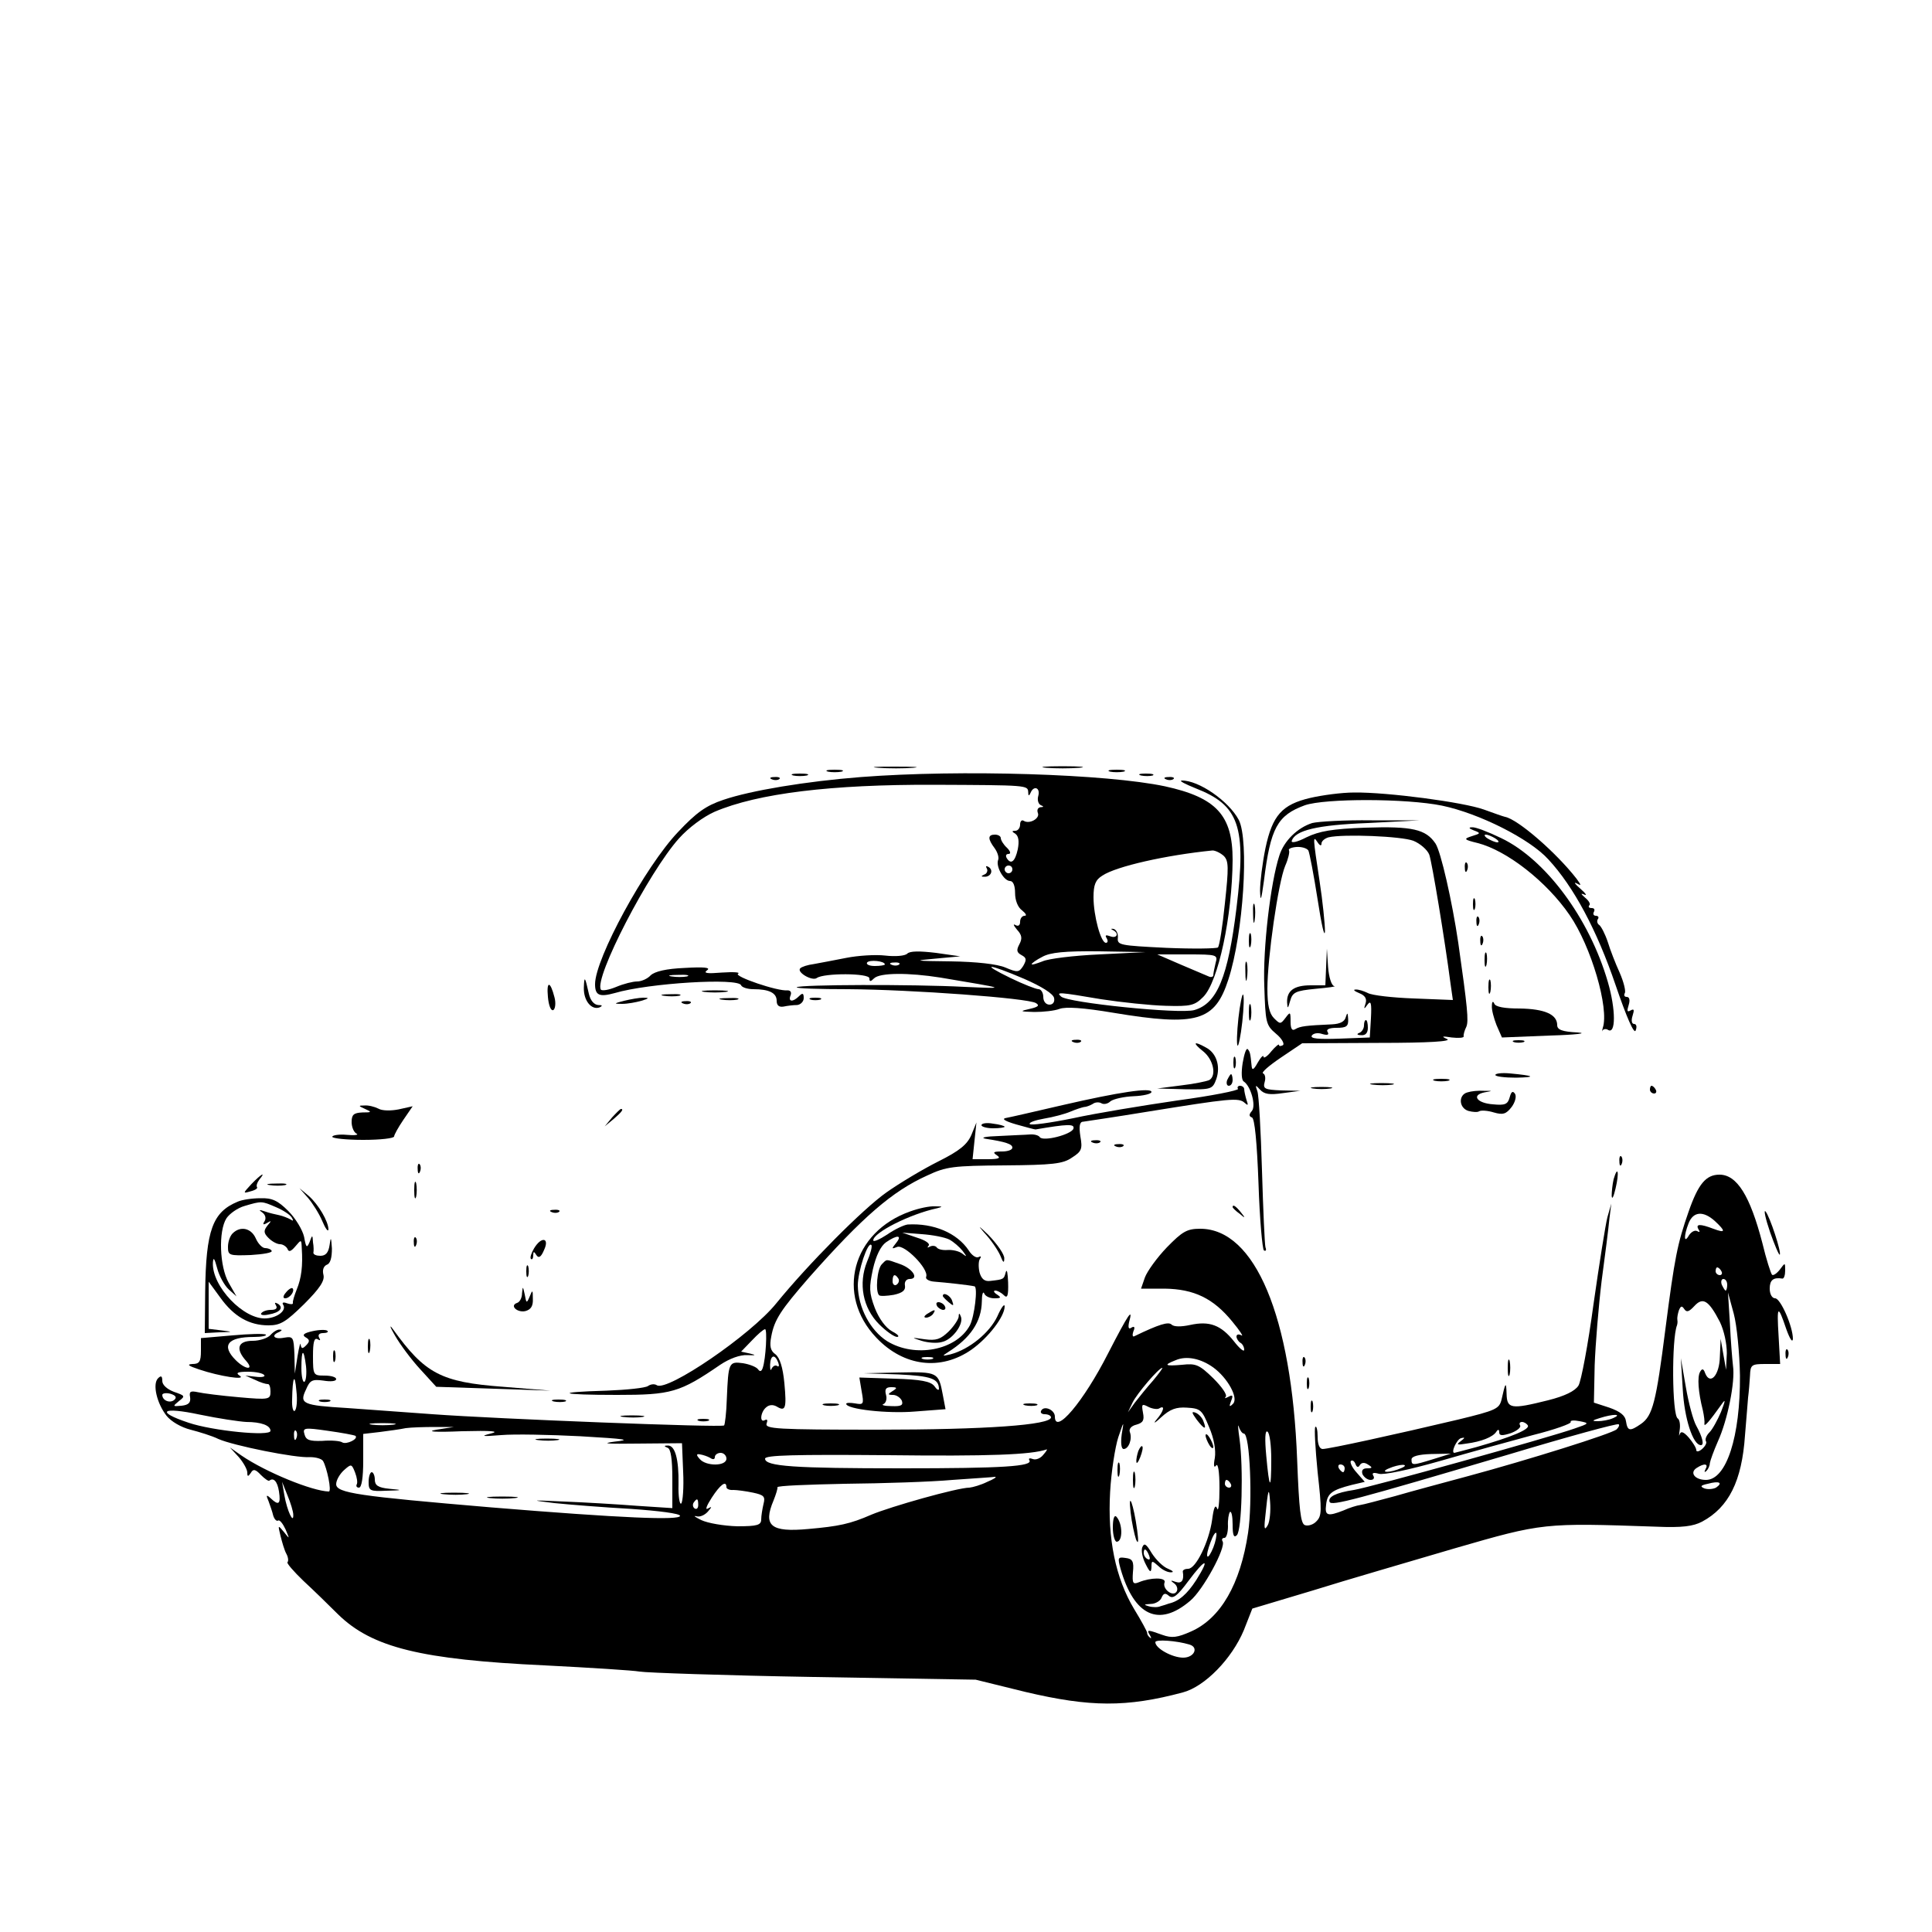 <?xml version="1.0" standalone="no"?>
<!DOCTYPE svg PUBLIC "-//W3C//DTD SVG 20010904//EN"
 "http://www.w3.org/TR/2001/REC-SVG-20010904/DTD/svg10.dtd">
<svg version="1.0" xmlns="http://www.w3.org/2000/svg"
 width="500pt" height="500pt" viewBox="0 0 500 500"
 preserveAspectRatio="xMidYMid meet">

<g transform="translate(0,500) scale(0.1,-0.1)"
fill="#000000" stroke="none">
<path d="M2273 3013 c26 -2 67 -2 90 0 23 2 2 3 -48 3 -49 0 -68 -1 -42 -3z"/>
<path d="M2708 3013 c23 -2 61 -2 85 0 23 2 4 4 -43 4 -47 0 -66 -2 -42 -4z"/>
<path d="M2143 3003 c9 -2 25 -2 35 0 9 3 1 5 -18 5 -19 0 -27 -2 -17 -5z"/>
<path d="M2873 3003 c9 -2 25 -2 35 0 9 3 1 5 -18 5 -19 0 -27 -2 -17 -5z"/>
<path d="M2053 2993 c9 -2 25 -2 35 0 9 3 1 5 -18 5 -19 0 -27 -2 -17 -5z"/>
<path d="M2228 2989 c-142 -11 -286 -35 -356 -59 -45 -15 -70 -33 -117 -83
-85 -89 -215 -328 -215 -394 0 -29 11 -34 51 -23 88 26 321 40 327 20 2 -5 16
-10 32 -10 41 0 60 -10 60 -30 0 -12 6 -17 18 -15 9 2 25 4 35 4 9 1 17 9 17
18 0 13 -3 14 -12 5 -16 -16 -29 -15 -22 2 3 8 0 13 -8 13 -25 -3 -139 36
-128 43 7 4 -12 5 -42 3 -37 -3 -49 -2 -38 6 10 7 -7 9 -58 6 -48 -2 -77 -9
-88 -19 -8 -9 -24 -16 -35 -16 -11 0 -35 -6 -54 -14 -19 -8 -37 -11 -40 -7
-18 30 124 304 202 391 25 28 63 56 92 69 112 48 303 71 568 70 242 -1 243 -1
244 -19 0 -10 2 -11 6 -2 8 20 26 14 20 -8 -3 -10 0 -21 7 -24 8 -3 7 -5 -1
-5 -7 -1 -10 -7 -7 -15 6 -14 -22 -30 -37 -20 -5 3 -9 -2 -9 -10 0 -9 -6 -16
-12 -16 -10 0 -10 -2 0 -8 8 -6 10 -19 6 -40 -7 -32 -18 -41 -29 -22 -3 6 -1
10 5 10 7 0 5 7 -4 16 -9 8 -16 20 -16 25 0 5 -7 9 -15 9 -19 0 -19 -11 -1
-35 8 -11 12 -25 9 -31 -6 -17 15 -54 31 -54 8 0 13 -12 13 -31 0 -19 7 -37
18 -45 10 -8 13 -14 7 -14 -7 0 -12 -7 -12 -16 0 -9 -5 -12 -12 -8 -7 4 -5 -1
4 -12 13 -14 14 -23 6 -38 -8 -15 -7 -21 6 -28 13 -7 13 -12 4 -28 -11 -17
-15 -17 -46 -4 -21 9 -75 15 -141 16 -95 1 -99 2 -41 7 l65 6 -63 9 c-42 5
-67 5 -74 -2 -6 -6 -31 -8 -57 -5 -25 3 -71 0 -101 -6 -30 -6 -68 -13 -84 -16
-16 -2 -31 -7 -35 -11 -10 -10 31 -34 43 -25 18 13 136 13 136 -1 0 -9 3 -9
12 0 15 15 90 15 172 2 173 -29 175 -29 62 -24 -134 7 -427 6 -434 -1 -3 -3
57 -5 134 -5 161 -1 465 -23 485 -36 10 -6 6 -10 -16 -15 -27 -6 -26 -7 12 -8
23 0 52 3 65 8 16 6 62 3 139 -10 217 -36 263 -22 298 86 39 120 54 360 27
413 -26 49 -104 103 -148 102 -7 -1 9 -9 36 -20 113 -44 132 -98 106 -310 -22
-179 -50 -247 -109 -264 -37 -11 -329 19 -345 35 -13 12 -8 12 104 -7 52 -8
128 -16 167 -17 65 -2 75 1 97 23 39 39 75 209 76 355 0 115 -42 161 -175 190
-151 32 -528 44 -787 24z m939 -204 c13 -13 13 -30 3 -123 -6 -59 -14 -110
-18 -114 -4 -3 -64 -4 -134 -1 -120 6 -127 7 -125 26 1 11 -4 21 -11 23 -7 1
-8 0 -2 -3 17 -8 11 -23 -7 -16 -11 4 -14 3 -9 -5 4 -7 3 -12 -2 -12 -13 0
-32 70 -32 118 0 32 5 45 23 56 36 24 165 53 285 65 7 0 20 -6 29 -14z m-547
-35 c0 -5 -4 -10 -10 -10 -5 0 -10 5 -10 10 0 6 5 10 10 10 6 0 10 -4 10 -10z
m225 -220 c-66 -3 -132 -11 -147 -18 -16 -6 -28 -10 -28 -7 0 2 12 11 28 19
20 11 57 15 147 14 l120 -2 -120 -6z m301 -22 c-3 -13 -6 -27 -6 -32 0 -4 -6
-6 -12 -3 -7 3 -40 17 -73 31 l-60 26 79 0 c76 0 78 -1 72 -22z m-856 -4 c0
-2 -12 -4 -26 -4 -14 0 -23 4 -20 9 6 8 46 4 46 -5z m37 0 c-3 -3 -12 -4 -19
-1 -8 3 -5 6 6 6 11 1 17 -2 13 -5z m323 -37 c46 -20 76 -39 78 -50 2 -10 -3
-17 -12 -17 -9 0 -16 8 -16 20 0 11 -6 20 -12 20 -7 0 -40 13 -73 29 -80 39
-59 38 35 -2z m-872 6 c-10 -2 -28 -2 -40 0 -13 2 -5 4 17 4 22 1 32 -1 23 -4z"/>
<path d="M2953 2993 c9 -2 23 -2 30 0 6 3 -1 5 -18 5 -16 0 -22 -2 -12 -5z"/>
<path d="M1998 2983 c7 -3 16 -2 19 1 4 3 -2 6 -13 5 -11 0 -14 -3 -6 -6z"/>
<path d="M3018 2983 c7 -3 16 -2 19 1 4 3 -2 6 -13 5 -11 0 -14 -3 -6 -6z"/>
<path d="M3391 2935 c-73 -17 -98 -45 -116 -130 -8 -39 -14 -88 -14 -110 1
-31 3 -25 10 25 17 138 35 170 106 196 52 18 262 18 355 -1 96 -20 227 -86
275 -139 66 -71 126 -184 174 -325 29 -85 48 -128 52 -118 4 10 2 17 -4 17 -6
0 -8 9 -4 21 5 16 4 19 -5 14 -9 -5 -10 -2 -5 14 4 13 2 21 -5 21 -6 0 -8 4
-5 10 3 5 -3 29 -13 52 -11 24 -25 60 -31 80 -7 21 -17 40 -22 44 -5 3 -7 10
-4 15 4 5 1 9 -5 9 -6 0 -8 5 -5 10 3 6 1 10 -6 10 -7 0 -9 3 -6 7 4 3 -1 12
-11 20 -11 10 -12 12 -2 8 8 -4 4 3 -10 15 -14 12 -18 18 -10 14 13 -7 13 -6
0 12 -52 67 -152 154 -185 160 -5 1 -30 10 -55 19 -53 19 -249 45 -335 44 -33
0 -84 -7 -114 -14z"/>
<path d="M3396 2870 c-38 -12 -73 -46 -85 -84 -23 -70 -43 -242 -39 -338 3
-94 4 -101 30 -123 16 -13 23 -27 18 -30 -6 -3 -10 -3 -10 1 0 3 -9 -4 -20
-17 -10 -13 -20 -19 -20 -14 0 6 -7 -1 -15 -15 -11 -20 -15 -21 -16 -7 -3 31
-4 35 -10 42 -4 3 -9 -13 -13 -36 -4 -25 -3 -45 3 -48 18 -12 32 -62 21 -76
-8 -9 -8 -14 0 -17 7 -2 13 -63 17 -171 3 -92 10 -170 14 -173 5 -3 7 1 4 8
-2 7 -6 97 -9 199 -3 102 -8 195 -12 205 -6 17 -5 17 7 4 11 -12 25 -14 59 -9
l45 6 -49 1 c-43 2 -48 4 -43 22 3 10 1 20 -4 22 -6 2 15 20 46 41 l55 37 198
1 c132 0 190 4 177 10 -16 7 -13 8 12 4 18 -2 32 -1 31 3 -1 4 2 15 7 25 6 15
3 49 -21 217 -16 108 -45 236 -59 257 -25 37 -60 45 -181 41 -86 -3 -120 -9
-153 -25 -23 -12 -40 -16 -38 -9 9 27 65 41 197 46 l135 7 -125 0 c-69 1 -138
-3 -154 -7z m262 -46 c17 -7 36 -23 41 -36 7 -20 40 -219 55 -334 l6 -42 -101
4 c-55 2 -108 8 -119 14 -10 5 -25 10 -32 9 -7 0 -3 -4 9 -9 16 -6 21 -15 17
-27 -5 -15 -4 -16 5 -3 9 12 11 4 9 -35 l-3 -50 -78 -3 c-55 -2 -77 0 -72 8 4
6 16 8 27 4 14 -4 18 -2 14 5 -5 7 4 11 23 11 26 0 31 4 30 23 -1 16 -2 18 -6
5 -3 -12 -15 -18 -36 -19 -68 -3 -82 -5 -94 -12 -9 -6 -13 0 -13 19 0 26 -1
26 -13 10 -13 -17 -14 -17 -30 -1 -12 12 -17 34 -17 76 0 79 28 275 46 318 8
18 12 36 10 40 -3 4 6 8 19 9 13 1 27 -3 31 -9 3 -6 14 -63 24 -127 10 -65 18
-101 19 -82 0 19 -6 78 -14 130 -17 112 -18 120 -5 100 6 -9 10 -10 10 -3 0 6
8 13 18 16 38 9 189 3 220 -9z"/>
<path d="M3432 2498 l-2 -48 -38 0 c-43 0 -62 -14 -61 -44 1 -18 2 -17 8 4 6
22 14 26 66 31 33 3 55 6 48 7 -7 1 -14 23 -16 50 l-3 47 -2 -47z"/>
<path d="M3530 2346 c0 -8 -6 -17 -12 -19 -8 -3 -6 -6 5 -6 11 -1 17 6 17 19
0 11 -2 20 -5 20 -3 0 -5 -6 -5 -14z"/>
<path d="M3814 2851 c19 -7 18 -8 -5 -15 -22 -7 -21 -9 16 -18 76 -20 178
-100 237 -186 56 -81 103 -242 86 -292 -2 -8 -3 -12 -1 -7 3 4 9 5 14 2 21
-14 21 52 0 124 -48 165 -161 317 -276 372 -33 16 -67 29 -75 28 -10 0 -9 -3
4 -8z m56 -21 c8 -5 11 -10 5 -10 -5 0 -17 5 -25 10 -8 5 -10 10 -5 10 6 0 17
-5 25 -10z"/>
<path d="M3791 2754 c0 -11 3 -14 6 -6 3 7 2 16 -1 19 -3 4 -6 -2 -5 -13z"/>
<path d="M2554 2752 c3 -5 0 -13 -6 -15 -9 -4 -10 -6 -1 -6 17 -1 25 16 12 25
-7 4 -9 3 -5 -4z"/>
<path d="M3812 2660 c0 -14 2 -19 5 -12 2 6 2 18 0 25 -3 6 -5 1 -5 -13z"/>
<path d="M3243 2635 c0 -22 2 -30 4 -17 2 12 2 30 0 40 -3 9 -5 -1 -4 -23z"/>
<path d="M3821 2614 c0 -11 3 -14 6 -6 3 7 2 16 -1 19 -3 4 -6 -2 -5 -13z"/>
<path d="M3232 2565 c0 -16 2 -22 5 -12 2 9 2 23 0 30 -3 6 -5 -1 -5 -18z"/>
<path d="M3831 2564 c0 -11 3 -14 6 -6 3 7 2 16 -1 19 -3 4 -6 -2 -5 -13z"/>
<path d="M3842 2515 c0 -16 2 -22 5 -12 2 9 2 23 0 30 -3 6 -5 -1 -5 -18z"/>
<path d="M3223 2485 c0 -22 2 -30 4 -17 2 12 2 30 0 40 -3 9 -5 -1 -4 -23z"/>
<path d="M1511 2444 c-1 -34 20 -59 41 -51 8 4 7 6 -4 6 -11 1 -20 12 -24 29
-10 45 -12 48 -13 16z"/>
<path d="M3852 2445 c0 -16 2 -22 5 -12 2 9 2 23 0 30 -3 6 -5 -1 -5 -18z"/>
<path d="M1418 2420 c2 -23 8 -37 14 -34 5 3 7 18 3 33 -11 43 -21 43 -17 1z"/>
<path d="M1823 2433 c15 -2 39 -2 55 0 15 2 2 4 -28 4 -30 0 -43 -2 -27 -4z"/>
<path d="M1718 2423 c12 -2 30 -2 40 0 9 3 -1 5 -23 4 -22 0 -30 -2 -17 -4z"/>
<path d="M3205 2365 c-4 -37 -5 -69 -2 -71 2 -3 8 25 12 61 4 37 5 69 2 71 -2
3 -8 -25 -12 -61z"/>
<path d="M1615 2410 c-27 -7 -27 -8 -5 -8 14 0 36 4 50 8 20 6 21 8 5 8 -11 0
-33 -4 -50 -8z"/>
<path d="M1868 2413 c12 -2 30 -2 40 0 9 3 -1 5 -23 4 -22 0 -30 -2 -17 -4z"/>
<path d="M2098 2413 c6 -2 18 -2 25 0 6 3 1 5 -13 5 -14 0 -19 -2 -12 -5z"/>
<path d="M1768 2403 c7 -3 16 -2 19 1 4 3 -2 6 -13 5 -11 0 -14 -3 -6 -6z"/>
<path d="M3232 2380 c0 -19 2 -27 5 -17 2 9 2 25 0 35 -3 9 -5 1 -5 -18z"/>
<path d="M3861 2397 c-1 -10 5 -32 12 -50 l14 -32 124 5 c68 2 100 6 72 8 -40
2 -53 7 -53 19 0 28 -33 42 -97 43 -39 0 -63 4 -66 13 -3 7 -6 5 -6 -6z"/>
<path d="M2778 2303 c7 -3 16 -2 19 1 4 3 -2 6 -13 5 -11 0 -14 -3 -6 -6z"/>
<path d="M3918 2303 c6 -2 18 -2 25 0 6 3 1 5 -13 5 -14 0 -19 -2 -12 -5z"/>
<path d="M3114 2279 c26 -21 35 -62 16 -74 -6 -3 -38 -10 -73 -14 l-62 -8 72
-2 c69 -1 71 0 81 27 11 33 0 67 -27 81 -32 18 -36 13 -7 -10z"/>
<path d="M3192 2250 c0 -14 2 -19 5 -12 2 6 2 18 0 25 -3 6 -5 1 -5 -13z"/>
<path d="M3870 2218 c0 -4 24 -7 53 -7 54 1 49 5 -15 11 -21 2 -38 0 -38 -4z"/>
<path d="M3176 2205 c-3 -8 -1 -15 4 -15 6 0 10 7 10 15 0 8 -2 15 -4 15 -2 0
-6 -7 -10 -15z"/>
<path d="M3713 2203 c9 -2 25 -2 35 0 9 3 1 5 -18 5 -19 0 -27 -2 -17 -5z"/>
<path d="M3553 2193 c15 -2 37 -2 50 0 12 2 0 4 -28 4 -27 0 -38 -2 -22 -4z"/>
<path d="M3204 2182 c2 -4 -68 -18 -157 -30 -89 -13 -211 -33 -270 -46 -59
-12 -110 -19 -112 -15 -3 4 14 10 37 14 24 4 54 12 68 18 14 6 30 11 35 12 6
0 16 4 23 8 6 5 17 5 22 2 6 -4 17 -2 24 5 8 6 35 12 60 13 25 1 46 6 46 11 0
12 -83 0 -230 -34 -69 -16 -134 -31 -145 -33 -14 -2 -6 -8 25 -17 25 -7 47
-13 50 -13 82 14 102 15 98 2 -5 -15 -78 -34 -87 -22 -3 5 -15 8 -26 7 -11 -1
-47 -2 -80 -4 -33 -1 -49 -4 -35 -7 53 -8 70 -14 70 -23 0 -6 -12 -10 -27 -10
-22 0 -25 -2 -13 -10 11 -7 5 -10 -24 -10 l-39 0 5 48 5 47 -13 -32 c-11 -25
-30 -41 -86 -69 -40 -20 -100 -56 -134 -80 -61 -43 -202 -185 -285 -287 -66
-82 -282 -229 -309 -212 -6 4 -16 3 -23 -2 -7 -5 -55 -10 -107 -12 -140 -4
-123 -11 27 -11 140 0 162 6 267 78 24 16 51 26 70 25 22 -1 24 0 7 4 l-23 5
28 29 c15 16 30 29 34 29 6 0 2 -76 -6 -100 -3 -9 -7 -11 -12 -4 -4 6 -21 13
-39 16 -37 5 -38 2 -42 -92 -1 -36 -5 -67 -7 -69 -6 -6 -591 17 -754 29 -69 5
-168 12 -221 16 -116 7 -125 11 -107 48 10 24 16 27 45 23 18 -3 33 -2 33 4 0
5 -13 9 -30 9 -29 0 -30 1 -30 51 0 35 3 48 12 43 7 -4 8 -3 4 4 -4 7 0 12 10
12 10 0 15 3 11 6 -3 3 -20 3 -38 -1 -23 -5 -28 -10 -18 -16 11 -6 11 -11 1
-21 -9 -9 -12 -9 -14 2 0 8 -4 -5 -8 -30 l-7 -45 -1 49 c-2 46 -3 48 -27 44
-26 -5 -35 6 -12 15 7 4 8 6 1 6 -6 1 -17 -6 -24 -14 -7 -8 -28 -15 -46 -15
-39 0 -45 -21 -17 -52 22 -25 -2 -23 -27 2 -38 38 -21 60 47 60 20 0 34 3 31
6 -4 3 -43 2 -87 -2 l-81 -7 0 -33 c0 -28 -4 -34 -22 -34 -16 -1 -10 -5 17
-14 53 -18 125 -29 105 -16 -11 7 -5 10 22 10 20 0 39 -4 42 -9 3 -4 -7 -6
-22 -4 l-27 3 25 -11 c14 -7 28 -11 33 -11 4 1 7 -8 7 -19 0 -21 -3 -22 -82
-15 -46 4 -93 10 -106 13 -19 4 -23 2 -20 -13 2 -14 -4 -20 -22 -22 -23 -2
-24 -2 -7 12 17 13 16 14 -13 24 -18 7 -30 18 -30 28 0 13 -3 15 -11 7 -15
-15 -3 -65 22 -97 12 -15 38 -30 62 -36 23 -6 56 -16 72 -24 38 -17 201 -50
237 -47 15 0 30 -4 34 -10 10 -17 23 -79 15 -79 -43 1 -163 50 -226 93 l-30
21 23 -25 c12 -14 22 -32 22 -40 0 -11 2 -11 9 -1 6 11 12 10 26 -5 10 -10 20
-17 22 -15 11 9 21 -2 25 -28 5 -33 -1 -37 -21 -18 -12 11 -13 9 -6 -7 4 -11
10 -28 12 -37 3 -10 9 -16 13 -13 4 2 12 -8 19 -23 11 -26 11 -26 -4 -7 -16
19 -16 19 -9 -10 4 -16 10 -37 15 -46 5 -9 6 -19 3 -22 -3 -2 16 -24 41 -48
26 -24 66 -63 90 -87 88 -86 215 -117 535 -132 118 -6 229 -13 245 -16 17 -3
219 -10 450 -14 l420 -7 130 -32 c166 -39 260 -40 406 -1 57 15 127 87 158
161 l22 56 157 47 c86 27 252 75 367 109 228 66 230 66 520 56 69 -3 97 1 120
13 69 37 103 105 111 223 3 39 7 82 8 98 2 15 4 41 5 57 1 28 4 30 40 30 l38
0 -4 72 c-5 81 -2 83 20 18 9 -25 16 -36 17 -25 0 32 -32 105 -46 105 -8 0
-14 11 -14 25 0 22 9 30 33 26 4 0 7 9 7 21 0 21 0 21 -14 2 -8 -10 -17 -16
-20 -13 -3 3 -15 40 -25 82 -32 123 -66 177 -111 177 -35 0 -55 -24 -80 -96
-29 -83 -36 -118 -60 -304 -24 -189 -33 -224 -63 -245 -29 -20 -35 -19 -39 7
-2 15 -15 25 -43 35 l-40 13 2 97 c2 54 10 152 18 218 9 66 18 138 20 160 l5
40 -10 -35 c-5 -19 -21 -120 -36 -225 -14 -104 -32 -200 -39 -211 -9 -14 -35
-27 -79 -38 -96 -24 -106 -22 -107 17 -1 33 -3 30 -13 -15 -6 -24 -14 -28
-113 -52 -160 -38 -334 -76 -350 -76 -8 0 -13 12 -13 32 0 17 -3 29 -6 25 -3
-3 0 -56 6 -117 11 -99 11 -113 -3 -127 -8 -9 -22 -13 -30 -10 -11 4 -15 40
-20 169 -14 371 -109 598 -251 598 -34 0 -46 -7 -86 -48 -26 -27 -51 -62 -57
-78 l-10 -29 61 0 c76 -1 126 -25 175 -85 20 -24 30 -40 24 -36 -7 4 -13 3
-13 -3 0 -5 5 -13 10 -16 6 -3 10 -12 10 -18 0 -7 -12 3 -26 21 -34 43 -64 54
-114 43 -23 -5 -42 -5 -48 1 -8 8 -32 1 -96 -30 -5 -3 -6 3 -3 12 5 11 3 15
-5 10 -7 -5 -9 0 -6 14 11 40 -1 23 -54 -80 -64 -126 -138 -213 -138 -164 0
17 -27 29 -35 16 -4 -6 1 -10 9 -10 9 0 16 -4 16 -8 0 -20 -170 -32 -449 -32
-261 0 -292 2 -287 16 3 8 2 12 -4 9 -15 -9 -12 21 3 33 8 7 18 7 27 2 23 -14
26 -5 20 60 -4 42 -12 66 -23 75 -13 9 -16 21 -11 46 8 44 25 69 98 153 139
157 215 223 306 264 49 23 67 25 200 26 124 1 151 4 174 20 25 16 28 22 22 55
-4 26 -2 38 7 38 6 1 82 12 167 26 211 34 236 37 251 23 9 -8 10 -7 5 7 -3 10
-6 23 -6 28 0 5 -5 9 -11 9 -5 0 -8 -4 -5 -8z m1234 -342 c29 -27 28 -32 -4
-20 -34 13 -47 13 -38 -2 4 -6 3 -8 -4 -4 -6 3 -15 -2 -21 -11 -13 -23 -14 -2
-1 31 12 31 38 33 68 6z m17 -130 c3 -5 1 -10 -4 -10 -6 0 -11 5 -11 10 0 6 2
10 4 10 3 0 8 -4 11 -10z m15 -35 c0 -8 -2 -15 -4 -15 -2 0 -6 7 -10 15 -3 8
-1 15 4 15 6 0 10 -7 10 -15z m33 -235 c1 -158 -35 -270 -88 -270 -29 0 -43
19 -24 31 20 13 31 11 23 -3 -4 -8 -3 -9 2 -5 5 5 9 14 9 20 1 7 10 32 21 57
25 55 45 154 39 195 -2 17 -6 66 -8 110 l-5 80 15 -55 c8 -30 15 -102 16 -160z
m-52 139 c11 -23 18 -56 18 -81 l-2 -43 -7 40 -7 40 -2 -46 c-1 -48 -25 -75
-38 -43 -4 12 -8 13 -13 4 -8 -13 -5 -53 7 -100 3 -14 5 -29 4 -35 -1 -10 14
8 44 50 11 16 11 12 -1 -19 -9 -21 -22 -45 -30 -53 -8 -8 -12 -18 -9 -23 3 -4
-2 -13 -10 -20 -8 -7 -15 -8 -15 -3 0 6 -9 20 -19 32 -14 16 -21 18 -24 9 -2
-7 -2 -2 0 11 2 13 0 27 -5 30 -15 9 -16 206 -2 241 1 3 2 9 1 14 -1 5 1 16 4
25 5 12 8 12 14 3 6 -9 12 -7 26 8 22 24 37 15 66 -41z m-3659 -115 c2 -19 0
-37 -4 -40 -4 -3 -8 13 -8 35 0 51 6 53 12 5z m1222 10 c3 -8 2 -13 -3 -9 -5
3 -11 -1 -14 -7 -3 -7 -4 -3 -4 10 1 25 12 29 21 6z m1126 -13 c37 -27 66 -79
51 -94 -9 -9 -11 -8 -5 7 6 15 4 17 -7 11 -8 -4 -11 -5 -7 0 5 5 -10 26 -32
48 -36 35 -45 39 -80 35 -46 -4 -50 -1 -17 12 28 12 65 4 97 -19z m-156 -34
c-16 -18 -37 -44 -47 -57 l-18 -25 12 25 c11 23 68 90 77 90 2 0 -9 -15 -24
-33z m-2221 -78 c-4 -4 -8 9 -7 29 1 59 7 71 11 23 3 -24 1 -47 -4 -52z m-311
29 c-11 -11 -32 -3 -32 12 0 4 9 6 21 3 13 -4 17 -9 11 -15z m2548 -23 c16 10
12 -7 -7 -29 -10 -12 -4 -9 12 6 23 21 39 27 67 25 35 -2 39 -6 57 -50 13 -30
18 -60 15 -80 -4 -20 -2 -27 3 -20 5 8 9 -15 9 -58 0 -39 -3 -63 -6 -53 -5 12
-9 2 -13 -29 -8 -57 -42 -127 -62 -127 -8 0 -14 -3 -14 -7 4 -23 -3 -32 -18
-27 -14 5 -15 4 -4 -4 7 -5 10 -15 6 -21 -9 -15 -38 7 -31 24 4 13 -36 13 -67
0 -15 -6 -17 -2 -15 26 3 28 -1 35 -19 37 -20 3 -21 1 -13 -28 35 -122 99
-152 180 -83 33 27 94 139 84 154 -3 5 -1 9 5 9 5 0 9 14 9 30 -1 17 2 33 5
37 4 3 7 -11 7 -32 0 -28 3 -36 11 -28 13 13 17 175 7 248 -4 28 -5 42 -2 33
3 -10 9 -18 13 -18 16 0 23 -177 11 -257 -20 -133 -71 -221 -147 -255 -36 -16
-50 -18 -75 -9 -39 14 -41 14 -32 -1 4 -7 4 -10 0 -6 -4 3 -8 9 -7 12 0 3 -15
31 -34 62 -48 80 -69 182 -62 303 3 53 13 116 21 141 15 44 15 44 9 8 -3 -23
-1 -38 5 -38 13 0 23 26 16 44 -3 8 4 16 17 19 17 5 21 11 17 31 -4 22 -3 24
14 15 10 -5 23 -7 28 -4z m-2363 -35 c39 0 63 -9 63 -23 0 -15 -150 0 -212 21
-87 29 -69 42 29 21 48 -10 102 -18 120 -19z m3538 10 c-11 -5 -29 -8 -40 -8
-16 0 -15 2 5 8 34 11 60 11 35 0z m-100 -27 c-68 -24 -528 -152 -571 -159
-47 -7 -68 -18 -63 -31 5 -11 65 5 464 123 153 46 281 81 284 78 3 -2 0 -8 -5
-13 -11 -11 -232 -80 -384 -121 -63 -17 -149 -40 -190 -52 -41 -11 -82 -22
-90 -23 -8 -1 -28 -7 -43 -14 -41 -16 -49 -14 -45 15 3 29 15 38 66 51 l34 8
-21 24 c-12 13 -18 27 -15 30 4 3 9 0 12 -8 3 -8 7 -10 11 -3 4 7 12 8 21 2
13 -8 12 -10 -2 -10 -11 0 -15 -5 -12 -15 4 -8 13 -15 21 -15 8 0 11 5 7 11
-4 7 0 9 14 5 12 -4 78 10 159 33 76 22 184 52 240 67 56 14 101 30 98 34 -2
4 8 5 23 2 26 -5 25 -6 -13 -19z m-3057 10 c-16 -2 -40 -2 -55 0 -16 2 -3 4
27 4 30 0 43 -2 28 -4z m2936 -2 c6 -10 -42 -30 -133 -56 -30 -8 -56 -15 -57
-15 -10 0 6 35 17 38 11 3 11 1 -1 -8 -12 -9 -9 -10 15 -6 39 5 68 17 77 30 5
8 8 7 8 -1 0 -9 8 -9 30 -2 16 6 27 15 24 20 -3 5 -1 9 5 9 5 0 12 -4 15 -9z
m-3034 -27 c8 -8 -23 -23 -34 -17 -5 4 -29 6 -52 4 -33 -1 -42 2 -46 17 -5 17
-1 18 61 9 36 -5 68 -11 71 -13z m210 16 c-29 -5 -5 -7 65 -4 78 2 100 0 75
-6 -28 -7 -22 -8 27 -4 34 3 127 1 205 -3 119 -7 134 -9 88 -14 -37 -5 -18 -6
60 -5 l115 1 3 -74 c2 -41 -1 -78 -5 -82 -4 -4 -8 18 -7 50 1 65 -9 101 -28
100 -10 0 -10 -2 0 -6 8 -3 12 -29 12 -80 l0 -76 -92 6 c-51 4 -136 9 -188 11
-88 4 -90 4 -25 -4 39 -4 127 -11 198 -15 72 -5 127 -12 127 -18 0 -12 -150
-6 -490 22 -342 29 -400 37 -400 60 0 10 9 26 20 36 19 17 20 17 29 -6 5 -13
7 -27 4 -31 -2 -5 1 -8 6 -8 7 0 11 27 11 69 l0 70 43 5 c23 3 53 7 67 10 14
2 48 3 75 3 l50 0 -45 -7z m-363 -22 c-3 -8 -6 -5 -6 6 -1 11 2 17 5 13 3 -3
4 -12 1 -19z m2523 -55 c0 -83 -5 -79 -13 10 -4 43 -3 66 3 62 6 -3 10 -36 10
-72z m-590 12 c-7 -9 -19 -14 -27 -11 -8 3 -12 2 -9 -3 10 -16 -68 -21 -330
-21 -278 0 -354 5 -354 25 0 9 75 11 318 9 260 -3 371 1 411 15 2 0 -2 -6 -9
-14z m-862 -8 c7 -5 12 -4 12 2 0 6 7 11 15 11 8 0 15 -7 15 -15 0 -20 -53
-20 -69 -1 -10 11 -9 14 1 12 7 -1 19 -5 26 -9z m1872 -3 c-55 -17 -57 -17
-57 -1 0 8 18 13 51 14 l51 1 -45 -14z m-230 -24 c0 -5 -2 -10 -4 -10 -3 0 -8
5 -11 10 -3 6 -1 10 4 10 6 0 11 -4 11 -10z m145 0 c-11 -5 -27 -9 -35 -9 -9
0 -8 4 5 9 11 5 27 9 35 9 9 0 8 -4 -5 -9z m-1070 -35 c-16 -8 -37 -14 -46
-15 -31 0 -204 -49 -254 -70 -55 -24 -84 -30 -163 -37 -97 -9 -118 8 -90 74 6
15 11 31 10 34 -1 4 79 7 176 9 97 1 222 5 277 10 55 4 105 7 110 8 6 0 -3 -6
-20 -13z m630 -5 c3 -5 1 -10 -4 -10 -6 0 -11 5 -11 10 0 6 2 10 4 10 3 0 8
-4 11 -10z m1256 -10 c-8 -4 -21 -5 -30 -2 -12 5 -10 8 9 12 29 8 40 3 21 -10z
m-3682 -70 c1 -26 -16 10 -23 50 l-6 35 14 -35 c8 -19 15 -42 15 -50z m1121
71 c0 -4 8 -8 18 -7 9 0 32 -3 51 -7 28 -6 32 -10 27 -29 -3 -13 -6 -31 -6
-40 0 -15 -10 -18 -62 -18 -35 1 -76 8 -93 16 -16 8 -22 12 -13 10 9 -3 22 3
30 12 11 13 11 14 0 8 -8 -5 -3 8 10 28 22 34 38 46 38 27z m1401 -98 c-8 -14
-10 -11 -7 17 8 80 10 84 13 43 2 -24 -1 -51 -6 -60z m-1474 52 c0 -8 -4 -12
-9 -9 -5 3 -6 10 -3 15 9 13 12 11 12 -6z m1333 -110 c-6 -15 -13 -26 -15 -23
-3 2 1 19 8 37 6 17 13 28 15 23 1 -5 -2 -22 -8 -37z m-44 -84 c-24 -37 -45
-55 -71 -61 -5 -2 -15 -5 -22 -7 -6 -3 -20 -3 -30 0 -14 4 -13 5 5 6 12 0 25
8 28 16 5 12 10 13 19 5 11 -9 22 0 51 39 44 59 57 61 20 2z m-18 -167 c25 -7
13 -34 -16 -34 -28 0 -72 24 -72 40 0 8 55 4 88 -6z"/>
<path d="M4355 1404 c4 -74 26 -144 47 -144 9 0 4 21 -12 50 -8 14 -20 59 -27
100 l-13 75 5 -81z"/>
<path d="M3097 1326 c20 -26 27 -28 17 -3 -3 8 -12 18 -20 21 -11 4 -10 0 3
-18z"/>
<path d="M3120 1285 c0 -5 5 -17 10 -25 5 -8 10 -10 10 -5 0 6 -5 17 -10 25
-5 8 -10 11 -10 5z"/>
<path d="M2946 1245 c-3 -9 -6 -22 -5 -28 0 -7 5 -1 10 12 5 13 8 26 5 28 -2
2 -6 -3 -10 -12z"/>
<path d="M2892 1195 c0 -16 2 -22 5 -12 2 9 2 23 0 30 -3 6 -5 -1 -5 -18z"/>
<path d="M2932 1170 c0 -19 2 -27 5 -17 2 9 2 25 0 35 -3 9 -5 1 -5 -18z"/>
<path d="M2926 1086 c3 -27 10 -58 14 -70 6 -14 7 -6 3 24 -9 66 -24 107 -17
46z"/>
<path d="M2880 1047 c0 -20 5 -37 10 -37 16 0 16 47 -1 65 -5 5 -9 -5 -9 -28z"/>
<path d="M2956 995 c-3 -9 1 -28 9 -43 11 -22 14 -23 15 -8 0 18 1 18 18 3 10
-10 25 -17 33 -16 8 0 4 4 -8 9 -13 5 -31 23 -42 40 -15 25 -20 28 -25 15z
m18 -21 c3 -8 2 -12 -4 -9 -6 3 -10 10 -10 16 0 14 7 11 14 -7z"/>
<path d="M1393 1273 c15 -2 37 -2 50 0 12 2 0 4 -28 4 -27 0 -38 -2 -22 -4z"/>
<path d="M954 1165 c0 -23 3 -25 46 -23 43 1 43 2 8 5 -30 3 -38 9 -38 24 0
10 -4 19 -8 19 -4 0 -8 -11 -8 -25z"/>
<path d="M1148 1133 c18 -2 45 -2 60 0 15 2 0 4 -33 4 -33 0 -45 -2 -27 -4z"/>
<path d="M1268 1123 c17 -2 47 -2 65 0 17 2 3 4 -33 4 -36 0 -50 -2 -32 -4z"/>
<path d="M3398 2183 c12 -2 32 -2 45 0 12 2 2 4 -23 4 -25 0 -35 -2 -22 -4z"/>
<path d="M4270 2180 c0 -5 5 -10 11 -10 5 0 7 5 4 10 -3 6 -8 10 -11 10 -2 0
-4 -4 -4 -10z"/>
<path d="M3798 2173 c-24 -6 -23 -40 2 -48 11 -3 24 -4 28 -1 5 3 22 2 38 -3
24 -7 32 -4 46 14 9 12 13 27 9 34 -6 9 -10 6 -14 -9 -5 -18 -12 -21 -43 -18
-42 3 -57 24 -22 31 22 4 22 4 -2 4 -14 1 -33 -1 -42 -4z"/>
<path d="M945 2130 c18 -8 17 -9 -7 -9 -23 -1 -28 -6 -28 -25 0 -13 6 -27 13
-30 6 -3 -5 -5 -25 -3 -21 2 -38 -1 -38 -5 0 -4 36 -8 80 -8 44 0 80 4 80 9 0
4 11 24 24 43 l24 35 -36 -8 c-20 -4 -43 -4 -53 2 -10 5 -26 9 -36 8 -16 0
-16 -1 2 -9z"/>
<path d="M1584 2108 l-19 -23 23 19 c21 18 27 26 19 26 -2 0 -12 -10 -23 -22z"/>
<path d="M2540 2088 c0 -4 14 -8 30 -8 17 0 30 2 30 4 0 2 -13 6 -30 8 -16 3
-30 1 -30 -4z"/>
<path d="M2828 2043 c7 -3 16 -2 19 1 4 3 -2 6 -13 5 -11 0 -14 -3 -6 -6z"/>
<path d="M2888 2033 c7 -3 16 -2 19 1 4 3 -2 6 -13 5 -11 0 -14 -3 -6 -6z"/>
<path d="M4191 1994 c0 -11 3 -14 6 -6 3 7 2 16 -1 19 -3 4 -6 -2 -5 -13z"/>
<path d="M1081 1974 c0 -11 3 -14 6 -6 3 7 2 16 -1 19 -3 4 -6 -2 -5 -13z"/>
<path d="M4176 1948 c-3 -13 -5 -32 -5 -43 1 -11 5 -2 10 19 10 42 6 62 -5 24z"/>
<path d="M651 1936 c-23 -25 -23 -25 -2 -19 12 3 19 8 16 11 -2 3 0 11 6 19
19 23 4 14 -20 -11z"/>
<path d="M1072 1920 c0 -19 2 -27 5 -17 2 9 2 25 0 35 -3 9 -5 1 -5 -18z"/>
<path d="M698 1933 c12 -2 30 -2 40 0 9 3 -1 5 -23 4 -22 0 -30 -2 -17 -4z"/>
<path d="M797 1900 c12 -14 29 -41 37 -60 8 -19 15 -29 16 -22 0 21 -26 65
-51 87 l-24 20 22 -25z"/>
<path d="M615 1890 c-65 -27 -82 -74 -84 -232 l-1 -108 37 2 c37 1 37 1 6 5
l-33 4 0 61 0 61 30 -41 c35 -49 75 -72 125 -72 31 0 45 9 92 55 41 41 54 61
50 76 -3 12 0 22 9 26 9 3 13 18 13 42 -2 30 -3 31 -6 9 -3 -20 -10 -28 -24
-28 -10 0 -18 3 -18 8 1 4 1 16 -1 27 -1 20 -2 20 -9 0 -7 -16 -9 -14 -14 14
-4 18 -22 48 -41 67 -27 27 -42 34 -72 33 -22 0 -48 -4 -59 -9z m99 -14 c19
-8 37 -20 41 -27 5 -8 4 -10 -3 -5 -7 4 -20 9 -29 11 -10 2 -27 6 -38 10 -15
5 -16 4 -6 -3 8 -6 10 -15 6 -22 -6 -9 -4 -11 6 -5 12 7 12 6 1 -7 -10 -13
-10 -19 3 -32 9 -9 22 -16 30 -16 7 0 16 -6 19 -12 3 -9 9 -7 20 6 16 19 16
19 17 -5 3 -45 -1 -77 -13 -106 -6 -15 -11 -31 -10 -35 1 -4 -6 -4 -15 -1 -10
4 -14 2 -10 -4 9 -14 -14 -33 -44 -35 -58 -4 -141 83 -138 144 1 16 4 12 11
-14 5 -20 19 -45 30 -55 l20 -18 -20 35 c-24 42 -27 134 -6 167 8 12 29 27 47
32 44 13 44 13 81 -3z"/>
<path d="M602 1808 c-7 -7 -12 -22 -12 -35 0 -22 3 -23 59 -21 32 2 57 6 54
11 -2 4 -10 7 -17 7 -7 0 -18 11 -24 25 -12 27 -40 33 -60 13z"/>
<path d="M740 1655 c-8 -9 -8 -15 -2 -15 12 0 26 19 19 26 -2 2 -10 -2 -17
-11z"/>
<path d="M714 1622 c5 -8 0 -12 -13 -12 -11 0 -22 -4 -25 -9 -3 -4 6 -6 19 -3
30 5 40 18 24 28 -8 4 -9 3 -5 -4z"/>
<path d="M2356 1865 c-151 -53 -194 -216 -88 -327 71 -75 167 -86 246 -31 44
31 86 86 86 112 0 9 -9 -3 -19 -26 -20 -42 -72 -85 -121 -98 -22 -5 -23 -5 -6
6 57 36 86 78 87 131 0 18 3 27 6 21 2 -7 14 -13 26 -13 18 0 19 2 7 10 -8 5
-10 10 -4 10 5 0 15 -5 22 -12 9 -9 12 -2 11 33 -1 24 -3 36 -6 27 -5 -19 -5
-19 -40 -23 -15 -2 -23 5 -28 22 -3 13 -3 29 1 35 4 6 3 8 -3 5 -6 -4 -18 4
-26 17 -30 45 -91 71 -158 67 -9 -1 -33 -12 -53 -26 -20 -13 -36 -20 -36 -15
0 20 95 68 165 83 16 4 15 5 -5 5 -14 1 -42 -5 -64 -13z m101 -73 c11 -6 26
-19 34 -29 12 -16 12 -17 -1 -7 -8 6 -25 10 -38 9 -13 -1 -25 2 -28 7 -3 4
-11 5 -17 2 -7 -4 -8 -3 -4 2 5 5 -7 14 -30 21 l-38 13 51 -4 c28 -2 59 -8 71
-14z m-138 -9 c-12 -15 -12 -16 3 -10 19 7 82 -57 75 -77 -3 -6 7 -12 22 -13
27 -2 91 -9 103 -12 9 -2 0 -78 -12 -101 -35 -65 -142 -85 -214 -41 -44 28
-75 87 -76 144 0 37 26 115 35 105 3 -3 -2 -22 -11 -43 -23 -57 -11 -120 31
-162 18 -18 39 -33 47 -33 7 1 1 7 -14 15 -16 9 -33 32 -44 60 -15 40 -15 53
-5 100 8 35 20 60 34 70 29 20 43 19 26 -2z m94 -300 c-7 -2 -19 -2 -25 0 -7
3 -2 5 12 5 14 0 19 -2 13 -5z"/>
<path d="M2282 1728 c-12 -12 -17 -70 -7 -80 3 -3 20 -2 38 1 23 5 31 12 29
24 -2 10 4 17 12 17 26 0 7 28 -26 39 -37 13 -32 13 -46 -1z m43 -37 c3 -5 1
-12 -5 -16 -5 -3 -10 1 -10 9 0 18 6 21 15 7z"/>
<path d="M2440 1646 c0 -2 7 -9 15 -16 13 -11 14 -10 9 4 -5 14 -24 23 -24 12z"/>
<path d="M2425 1620 c3 -5 11 -10 16 -10 6 0 7 5 4 10 -3 6 -11 10 -16 10 -6
0 -7 -4 -4 -10z"/>
<path d="M2400 1600 c-9 -6 -10 -10 -3 -10 6 0 15 5 18 10 8 12 4 12 -15 0z"/>
<path d="M2481 1592 c-1 -7 -12 -24 -26 -38 -21 -20 -32 -24 -62 -20 -35 5
-36 5 -8 -4 16 -5 40 -7 53 -3 27 6 56 46 49 65 -4 11 -6 10 -6 0z"/>
<path d="M3190 1876 c0 -2 8 -10 18 -17 15 -13 16 -12 3 4 -13 16 -21 21 -21
13z"/>
<path d="M1428 1863 c7 -3 16 -2 19 1 4 3 -2 6 -13 5 -11 0 -14 -3 -6 -6z"/>
<path d="M4581 1811 c12 -34 23 -60 25 -58 5 5 -26 100 -37 112 -5 5 0 -19 12
-54z"/>
<path d="M2547 1810 c18 -19 36 -46 42 -60 7 -18 10 -20 10 -7 1 10 -18 37
-41 61 -25 24 -29 27 -11 6z"/>
<path d="M1071 1784 c0 -11 3 -14 6 -6 3 7 2 16 -1 19 -3 4 -6 -2 -5 -13z"/>
<path d="M1382 1769 c-7 -12 -11 -24 -8 -27 3 -3 6 1 6 9 0 11 2 11 8 1 6 -9
12 -6 20 13 15 32 -7 36 -26 4z"/>
<path d="M1362 1710 c0 -14 2 -19 5 -12 2 6 2 18 0 25 -3 6 -5 1 -5 -13z"/>
<path d="M1351 1653 c0 -12 -6 -23 -13 -25 -20 -7 1 -26 22 -21 14 4 20 13 19
32 0 23 -1 24 -8 6 -8 -19 -9 -18 -13 5 -5 22 -5 22 -7 3z"/>
<path d="M1022 1544 c13 -23 42 -62 65 -87 l42 -46 148 -5 148 -5 -123 10
c-161 12 -202 34 -285 149 -10 14 -8 6 5 -16z"/>
<path d="M952 1515 c0 -16 2 -22 5 -12 2 9 2 23 0 30 -3 6 -5 -1 -5 -18z"/>
<path d="M862 1490 c0 -14 2 -19 5 -12 2 6 2 18 0 25 -3 6 -5 1 -5 -13z"/>
<path d="M4621 1494 c0 -11 3 -14 6 -6 3 7 2 16 -1 19 -3 4 -6 -2 -5 -13z"/>
<path d="M3371 1474 c0 -11 3 -14 6 -6 3 7 2 16 -1 19 -3 4 -6 -2 -5 -13z"/>
<path d="M3902 1460 c0 -19 2 -27 5 -17 2 9 2 25 0 35 -3 9 -5 1 -5 -18z"/>
<path d="M2325 1443 c85 -4 104 -11 105 -37 0 -6 -6 -2 -12 7 -10 12 -34 17
-104 19 l-90 3 6 -36 c6 -33 5 -35 -17 -31 -12 2 -23 2 -23 -1 0 -14 106 -26
178 -20 l79 6 -7 37 c-11 59 -13 60 -113 58 l-92 -2 90 -3z m-15 -43 c-13 -8
-13 -10 1 -10 9 0 19 -7 23 -15 4 -12 -2 -15 -27 -14 -18 0 -27 3 -21 5 7 3
10 14 7 24 -4 15 0 20 13 20 16 0 17 -2 4 -10z"/>
<path d="M3382 1420 c0 -14 2 -19 5 -12 2 6 2 18 0 25 -3 6 -5 1 -5 -13z"/>
<path d="M828 1373 c6 -2 18 -2 25 0 6 3 1 5 -13 5 -14 0 -19 -2 -12 -5z"/>
<path d="M1433 1373 c9 -2 23 -2 30 0 6 3 -1 5 -18 5 -16 0 -22 -2 -12 -5z"/>
<path d="M3392 1360 c0 -14 2 -19 5 -12 2 6 2 18 0 25 -3 6 -5 1 -5 -13z"/>
<path d="M2133 1363 c9 -2 25 -2 35 0 9 3 1 5 -18 5 -19 0 -27 -2 -17 -5z"/>
<path d="M2653 1363 c9 -2 23 -2 30 0 6 3 -1 5 -18 5 -16 0 -22 -2 -12 -5z"/>
<path d="M1613 1333 c15 -2 37 -2 50 0 12 2 0 4 -28 4 -27 0 -38 -2 -22 -4z"/>
<path d="M1808 1323 c6 -2 18 -2 25 0 6 3 1 5 -13 5 -14 0 -19 -2 -12 -5z"/>
</g>
</svg>
